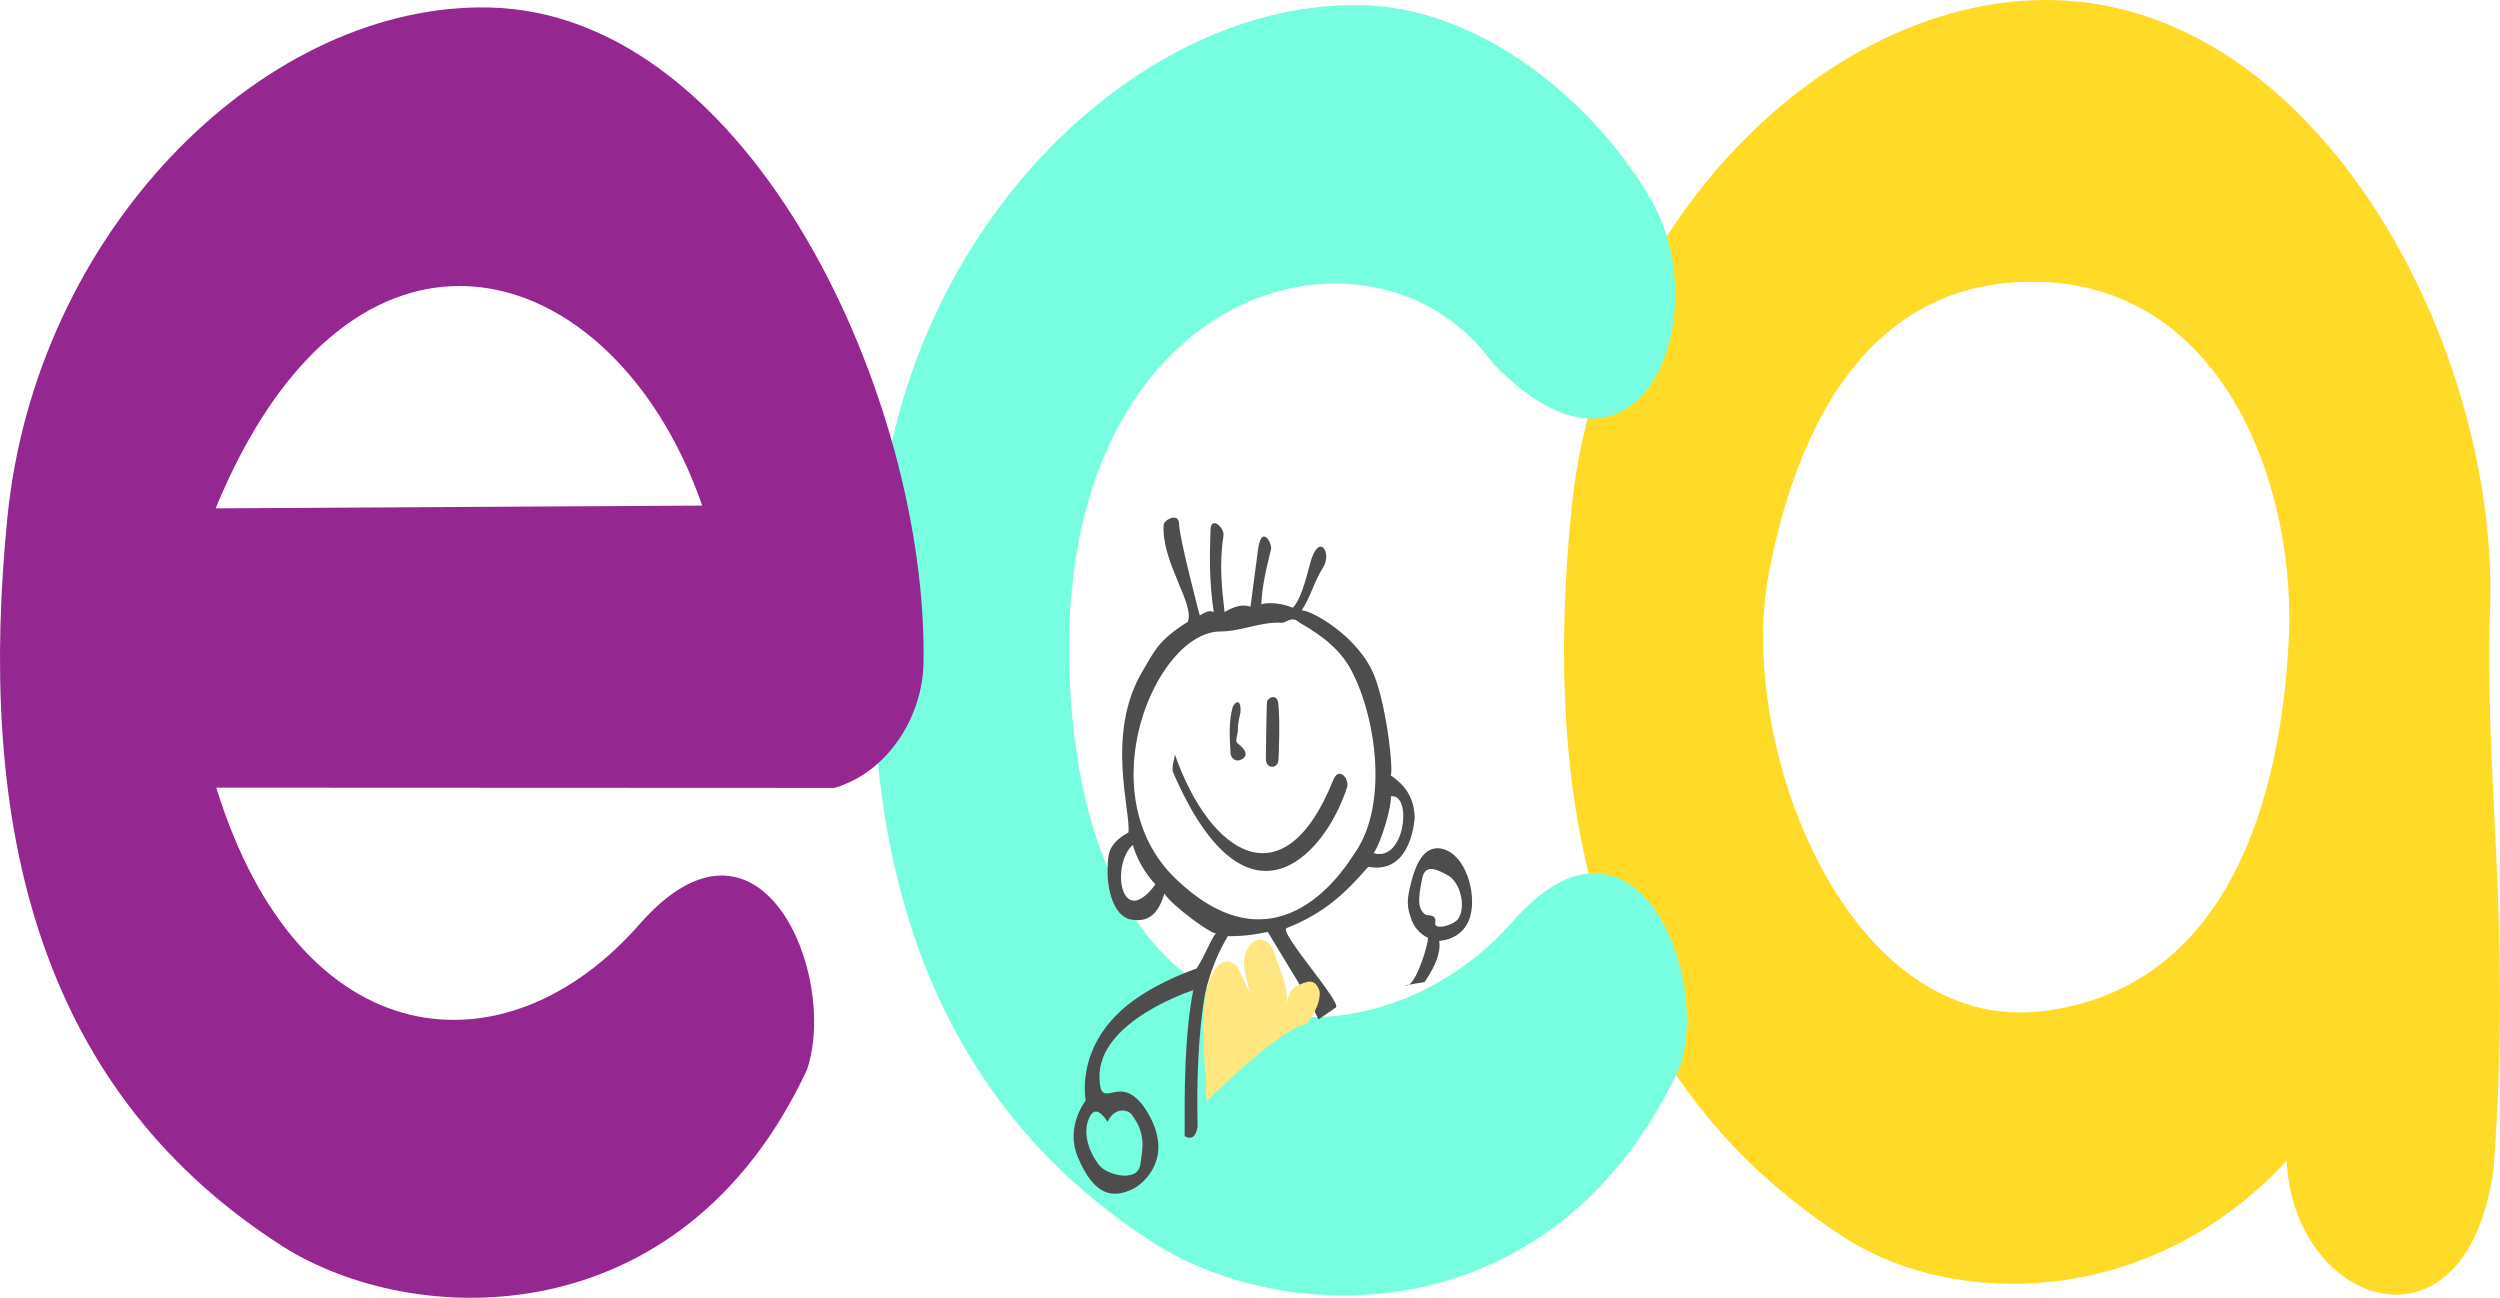<?xml version="1.0" encoding="UTF-8" standalone="no"?>
<!-- Created with Inkscape (http://www.inkscape.org/) -->

<svg xmlns:dc="http://purl.org/dc/elements/1.1/" xmlns:cc="http://creativecommons.org/ns#" xmlns:rdf="http://www.w3.org/1999/02/22-rdf-syntax-ns#" xmlns:svg="http://www.w3.org/2000/svg" xmlns="http://www.w3.org/2000/svg" xmlns:sodipodi="http://sodipodi.sourceforge.net/DTD/sodipodi-0.dtd" xmlns:inkscape="http://www.inkscape.org/namespaces/inkscape" width="109.139mm" height="56.657mm" viewBox="0 0 412.492 214.136" version="1.1" id="svg129" inkscape:version="1.0.1 (3bc2e813f5, 2020-09-07)" sodipodi:docname="eca-svg-768.svg">
  <defs id="defs123" />
  <sodipodi:namedview id="base" pagecolor="#ffffff" bordercolor="#666666" borderopacity="1.0" inkscape:pageopacity="0.0" inkscape:pageshadow="2" inkscape:zoom="1.4" inkscape:cx="231.7003" inkscape:cy="222.62172" inkscape:document-units="px" inkscape:current-layer="layer1" inkscape:document-rotation="0" showgrid="false" inkscape:window-width="1512" inkscape:window-height="1040" inkscape:window-x="156" inkscape:window-y="0" inkscape:window-maximized="0" />
  <g inkscape:label="Layer 1" inkscape:groupmode="layer" id="layer1" transform="translate(-253.754,-444.361)">
    <g id="g113" transform="translate(1631.451,-829.077)" inkscape:export-xdpi="200" inkscape:export-ydpi="200">
      <path id="path852-7-8-6-0-2-0" style="display:inline;fill:#ffdb28;fill-opacity:1;stroke:none;stroke-width:0.875px;stroke-linecap:butt;stroke-linejoin:miter;stroke-opacity:1" d="m -1040.639,1273.44 c -36.276,0.351 -73.088,37.095 -77.783,84.143 -4.769,47.795 3.256,93.187 45.174,120.122 17.96,11.54 50.098,11.753 72.828,-12.711 1.271,24.328 29.797,33.599 34.149,1.287 3.089,-41.429 -1.633,-63.489 -0.535,-93.679 0.806,-43.269 -28.742,-98.182 -72.107,-99.152 -0.575,-0.013 -1.151,-0.016 -1.727,-0.01 z m -0.867,46.498 c 29.635,0.578 42.074,31.452 41.522,57.222 -0.656,17.591 -5.157,58.504 -40.351,63.076 -32.559,4.23 -51.009,-44 -45.468,-72.464 5.54,-28.464 19.131,-48.325 44.297,-47.835 z" />
      <path style="display:inline;fill:#77fde0;fill-opacity:1;stroke:none;stroke-width:0.875px;stroke-linecap:butt;stroke-linejoin:miter;stroke-opacity:1" d="m -1128.195,1425.575 c -21.889,24.996 -70.055,25.764 -72.994,-39.898 -2.939,-65.662 50.207,-79.439 69.721,-52.415 24.45,25.52 37.13,-7.894 26.24,-26.786 -9.229,-16.01 -27.842,-31.742 -47.734,-32.187 -36.826,-0.823 -74.74,36.337 -79.509,84.132 -4.769,47.795 3.255,93.187 45.173,120.122 21.706,13.947 66.118,15.348 86.774,-29.032 5.23,-15.716 -7.769,-46.665 -27.671,-23.937 z" id="path852-3-9-1-9-0-3" sodipodi:nodetypes="szcsszscss" />
      <path id="path852-4-1-6-1-1" style="display:inline;fill:#952790;fill-opacity:1;stroke:none;stroke-width:0.875px;stroke-linecap:butt;stroke-linejoin:miter;stroke-opacity:1" d="m -1298.693,1274.663 c -36.276,0.351 -73.088,37.095 -77.783,84.142 -4.769,47.795 3.254,93.187 45.173,120.122 21.706,13.947 66.118,15.348 86.774,-29.032 5.23,-15.716 -7.768,-46.665 -27.671,-23.937 -21.889,24.996 -55.969,22.218 -69.811,-22.561 l 101.998,0.046 c 9.105,-2.698 14.533,-12.093 14.69,-20.497 0.806,-43.269 -28.279,-107.305 -71.643,-108.274 -0.575,-0.013 -1.151,-0.016 -1.727,-0.01 z m -3.045,45.964 c 16.499,0.073 32.248,14.163 39.907,36.233 l -80.289,0.455 c 10.683,-25.905 25.824,-36.752 40.382,-36.688 z" />
      <g id="g1091" transform="matrix(0.725,0,0,0.725,-2865.777,1341.914)">
        <path id="path1007" style="display:inline;fill:#4d4d4d;stroke:none;stroke-width:1px;stroke-linecap:butt;stroke-linejoin:miter;stroke-opacity:1" d="m 2319.78,23.353 c -1.023,-0.075 -2.395,0.923 -2.439,1.66 -0.512,8.456 7.113,17.947 5.508,22.053 -6.833,4.291 -7.533,6.62 -10.248,11.133 -8.59,14.281 -2.632,32.072 -3.275,36.812 -4.845,2.674 -4.617,5.23 -4.734,8.459 -0.152,4.173 1.284,10.607 5.309,11.348 4.024,0.74 6.231,-1.301 7.623,-5.902 1.696,2.756 11.159,9.644 11.719,8.963 -1.772,2.623 -2.212,4.683 -4.426,8.115 0,0 -7.761,2.528 -14.201,7.16 -13.727,9.873 -10.996,22.838 -10.996,22.838 0,0 -4.749,5.938 -1.789,12.945 3.843,9.098 8.149,9.284 12.488,7.215 2.437,-1.162 9.565,-7.161 3.344,-17.473 -6.137,-10.172 -10.645,0.657 -10.918,-7.768 -0.424,-13.083 21.336,-20 21.336,-20 -2.028,10.552 -1.982,22.903 -1.953,33.227 1.546,0.837 2.564,0.195 2.951,-2.213 -0.23,-9.536 0.081,-20.973 1.705,-30.277 1.213,-5.234 3.026,-9.417 5.164,-13.031 4.63,-0.008 6.692,-0.529 9.098,-0.982 4.56,7.671 8.801,14.124 11.557,19.916 l 3.934,-2.705 c 1.504,-1.034 -13.187,-17.302 -11.182,-18.094 8.929,-3.526 13.542,-8.216 18.564,-13.928 9.992,1.884 10.566,-11.254 10.566,-11.254 -0.166,-5.132 -2.742,-7.668 -5.453,-9.561 0.679,-1.224 -1.137,-17.722 -4.381,-24.125 -4.498,-8.879 -15.088,-13.979 -15.93,-13.363 2.138,-3.159 2.783,-6.492 4.92,-9.824 2.157,-3.362 -1.037,-8.341 -3.008,-0.721 -0.927,3.613 -2.233,8.354 -3.932,9.893 -3.495,-1.558 -7.131,-0.993 -7.131,-0.738 0.198,-3.998 0.943,-7.483 2.213,-12.539 0.35,-1.392 -2.195,-5.857 -2.951,0 -0.574,4.442 -1.147,8.82 -1.721,13.031 -1.967,-0.682 -3.935,0.07 -5.902,1.229 -0.631,-5.704 -1.226,-10.763 -0.244,-17.457 0.255,-1.741 -2.852,-4.573 -2.951,-1.229 -0.165,5.581 -0.378,11.234 0.736,18.674 -1.065,-0.549 -2.13,0.188 -3.195,0.75 0,-1e-6 -4.672,-17.704 -4.672,-20.654 0,-1.106 -0.488,-1.537 -1.101,-1.582 z m 27.055,23.164 c 0.401,0.029 0.829,0.204 1.281,0.633 2.777,1.645 8.452,4.815 11.57,10.291 5.781,10.151 9.125,30.923 1.158,42.246 -1.514,2.197 -17.003,28.789 -40.842,5.764 -19.97,-19.29 -4.491,-56.144 10.277,-56.188 4.816,-0.014 9.068,-2.263 14.047,-1.984 0.551,0.031 1.265,-0.624 2.115,-0.746 0.128,-0.018 0.259,-0.025 0.393,-0.016 z m -4.762,17.693 c -0.615,0.099 -1.203,0.653 -1.228,1.281 -0.152,3.726 -0.227,12.691 -0.227,12.691 -0.046,2.566 2.879,2.406 2.869,0.166 0,0 0.42,-8.334 -0.035,-12.691 -0.124,-1.191 -0.764,-1.546 -1.379,-1.447 z m -7.855,1.154 c -0.474,-0.046 -1.05,0.746 -1.16,1.137 -0.978,3.465 -0.669,7.133 -0.463,10.697 0.306,1.268 1.47,1.835 2.647,1.1 1.33,-0.831 0.727,-2.066 -0.438,-3.051 l -0.646,-0.545 c -0.636,-0.539 0.049,-1.885 0.068,-2.807 0.068,-3.307 0.787,-3.556 0.615,-5.275 -0.09,-0.898 -0.338,-1.228 -0.623,-1.256 z m -14.293,11.92 c -0.17,1.275 -0.679,2.327 -0.512,3.826 16.434,38.301 34.34,19.906 39.652,3.717 0.659,-2.009 -1.826,-5.002 -3.135,-1.73 -11.201,28.005 -28.08,16.871 -36.006,-5.812 z m 49.592,9.484 c 4.367,0.192 2.591,15.062 -4.377,12.945 1.88,-2.777 4.115,-10.77 3.936,-12.918 0.154,-0.025 0.3,-0.034 0.441,-0.027 z m -59.19,11.062 c 0.943,3.236 2.708,6.37 5.146,9.004 -7.867,10.582 -10.211,-4.453 -5.146,-9.004 z m -2.137,60.457 c 0.766,0.04 1.445,0.358 1.824,0.852 3.354,4.362 2.595,7.73 1.998,11.551 -0.622,3.985 -7.541,2.389 -9.432,-0.074 -2.058,-2.681 -3.505,-6.607 -2.484,-9.828 1.504,-4.748 3.977,-0.662 4.512,0.088 0.785,-1.948 2.306,-2.654 3.582,-2.588 z" />
        <path id="path1057" style="display:inline;fill:#4d4d4d;stroke:none;stroke-width:1px;stroke-linecap:butt;stroke-linejoin:miter;stroke-opacity:1" d="m 2379.238,98.617 c -3.724,0.379 -5.147,5.856 -5.894,9.15 -0.717,3.161 -0.516,4.562 0.473,7.23 1.116,3.01 3.862,4.068 3.715,3.961 -0.07,1.794 -2.365,9.349 -4.324,10.689 1.161,-0.188 3.492,-0.605 3.492,-0.605 0,0 4.083,-5.355 3.356,-9.352 4.151,-0.402 6.389,-2.877 7.139,-5.863 1.32,-5.261 -1.168,-13.641 -6.213,-15.041 -0.631,-0.175 -1.21,-0.224 -1.742,-0.17 z m -6.031,31.031 c -0.275,0.044 -0.824,0.144 -0.871,0.145 0.276,0.133 0.57,0.062 0.871,-0.145 z m 5.021,-26.33 c 1.194,-0.006 2.666,0.829 3.852,1.484 2.736,1.513 4.166,6.999 2.33,9.816 -0.973,1.493 -5.528,2.742 -5.256,0.971 0.333,-2.164 -1.688,-1.534 -2.178,-1.863 -1.712,-1.152 -1.871,-3.252 -0.762,-8.387 0.325,-1.504 1.085,-2.017 2.014,-2.021 z" />
        <path style="fill:#ffe680;stroke:none;stroke-width:1px;stroke-linecap:butt;stroke-linejoin:miter;stroke-opacity:1" d="m 2327.146,156.189 c 0,0 16.924,-16.929 22.771,-17.598 3.666,-4.927 2.893,-7.535 2.893,-7.535 -1.116,-3.312 -3.213,-1.923 -5.188,-1.121 -0.869,0.611 -1.75,1.147 -2.253,3.982 0.243,-3.557 -0.853,-5.799 -2.955,-11.866 -0.942,-2.718 -4.378,-4.223 -6.253,-0.007 -1.321,2.97 0.267,6.497 1.065,10.568 -0.015,-1.102 -1.105,-2.402 -2.851,-6.701 -1.978,-2.434 -3.889,-1.949 -5.756,0.856 -3.691,6.502 -1.845,18.722 -1.472,29.42 z" id="path1082" sodipodi:nodetypes="cccccsscccc" />
      </g>
    </g>
  </g>
</svg>
